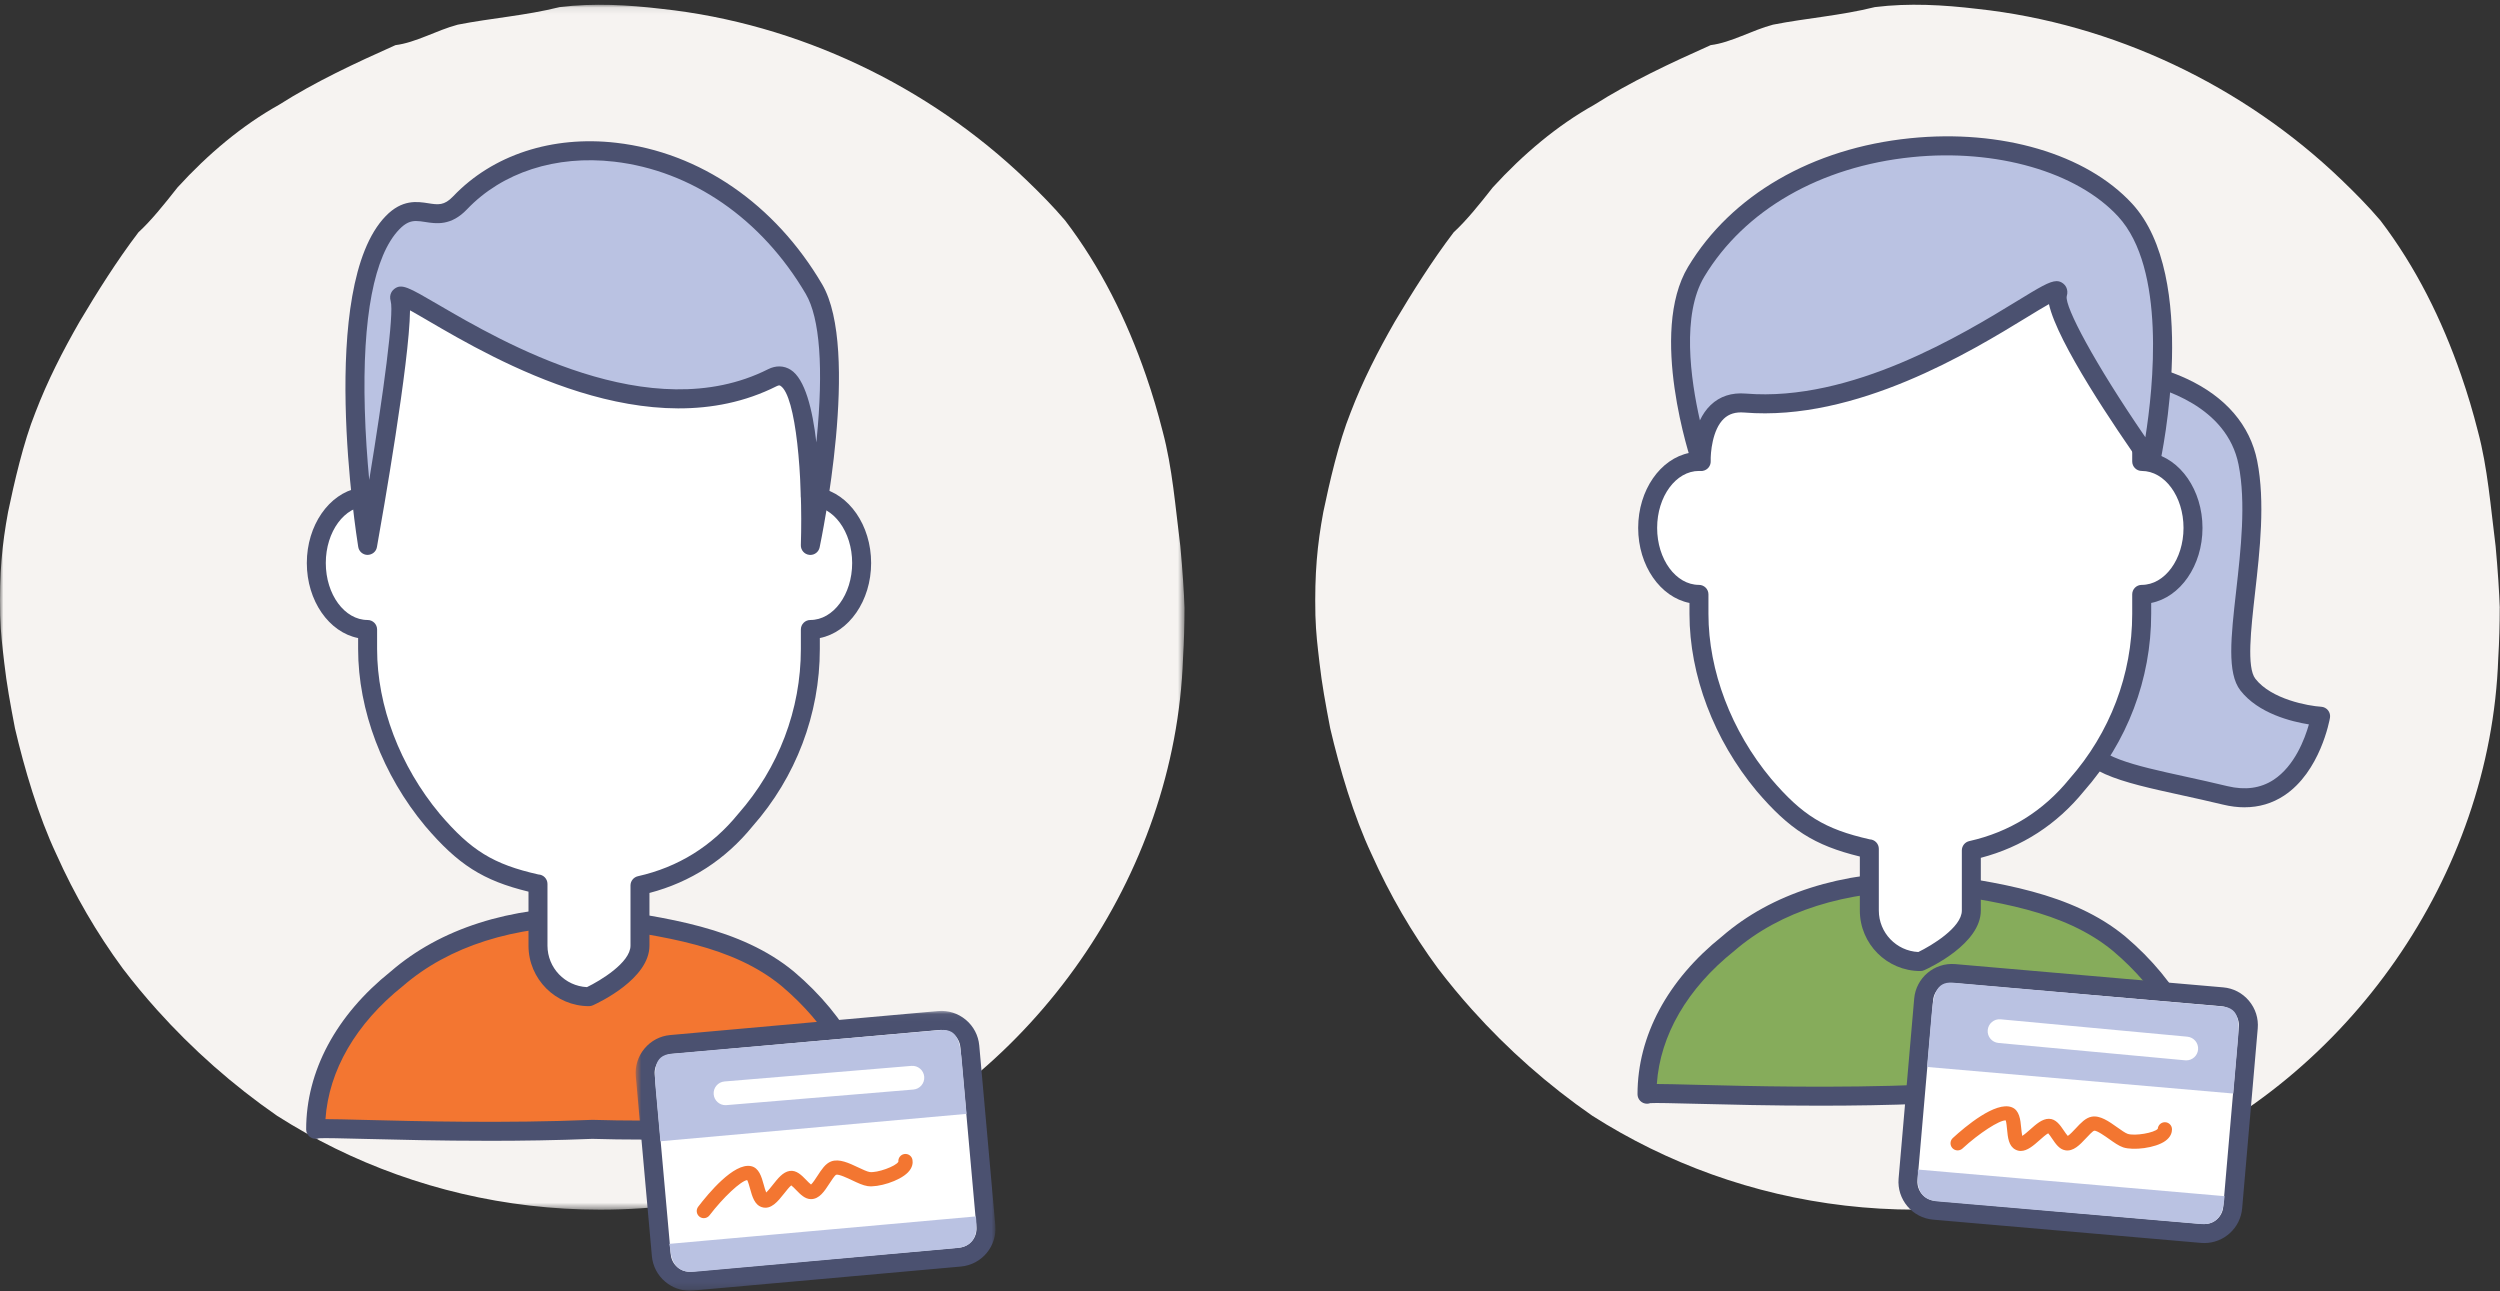 <svg width="364" height="188" viewBox="0 0 364 188" xmlns="http://www.w3.org/2000/svg" xmlns:xlink="http://www.w3.org/1999/xlink"><rect x="0" y="0" width="364" height="188" fill="#333333" stroke="none"/><title>Page 1</title><defs><path id="a" d="M0 .078v175.434h172.465V.078H0z"/><path id="c" d="M.686 40.78H53.08V.045H.686z"/></defs><g fill="none" fill-rule="evenodd"><g transform="translate(0 .614)"><mask id="b" fill="#fff"><use xlink:href="#a"/></mask><path d="M172.465 87.88c-.002 2.452-.072 4.915-.218 7.377-1.11 31.6-21.77 61.07-50.703 73.354-1.75.742-3.53 1.427-5.334 2.055-1.807.628-3.64 1.2-5.496 1.71-7.43 2.045-15.252 3.137-23.33 3.137-13.85 0-26.95-3.21-38.597-8.926-2.91-1.43-5.732-3.015-8.45-4.748-6.385-4.424-12.278-9.62-17.482-15.422-1.734-1.935-3.393-3.937-4.966-6-3.812-5.175-7.054-10.775-9.685-16.655-2.633-5.587-4.654-12.476-6.025-18.334C1.494 101.848.972 99 .62 95.9c-.305-2.677-.504-4.142-.596-6.905-.13-6.17.273-10.296 1.15-15.054.875-4.188 2.224-10.148 3.984-14.515 1.76-4.592 3.93-8.85 6.452-13.245 2.52-4.234 5.39-8.818 8.55-12.972 1.805-1.657 3.703-4.004 5.69-6.535 4.442-4.863 9.402-9.026 14.74-12.01 5.335-3.386 11.047-6.05 16.99-8.706 2.972-.367 6-2.17 9.07-2.98 4.89-.962 9.853-1.312 14.83-2.556 4.98-.613 9.972-.327 14.917.26 9.89 1.065 19.587 3.865 28.594 8.112 9.008 4.247 17.324 9.943 24.45 16.8 1.986 1.906 3.874 3.817 5.65 5.903 5.166 6.776 8.958 14.452 11.754 22.53.933 2.692 1.75 5.43 2.445 8.19 1.407 5.263 1.846 10.98 2.568 16.702.316 3.406.542 6.86.607 8.962" fill="#F6F3F1" mask="url(#b)"/></g><path d="M126.507 164.432c0-1.767-20.137.617-40.275 0-20.137.834-40.274-.462-40.274 0 0-8.39 4.507-16.085 11.796-21.906 7.288-6.315 17.357-9.164 28.478-9.074 11.122 1.546 21.19 3.05 28.478 9.074 7.29 6.17 11.797 14.052 11.797 21.906" fill="#F37631"/><path d="M47.456 162.945c1.154 0 2.94.045 5.777.117 7.59.192 20.295.512 32.943-.01.033-.003.067-.002.098-.002 9.467.29 18.813-.08 26.324-.38 6.82-.27 10.417-.377 12.428-.188-.67-6.578-4.67-13.367-11.207-18.9-7.107-5.874-17.102-7.276-27.688-8.747-11.287-.09-20.788 2.943-27.474 8.737-6.837 5.462-10.783 12.28-11.268 19.373h.066zm-.117 1.495v.002-.002zm0 .004v.003-.003zm0 .004c-.002.08-.01.156-.023.23.013-.073.02-.15.022-.23zm23.808 1.653c-7.09 0-13.447-.16-17.985-.274-3.19-.08-5.973-.15-6.728-.096-.15.055-.31.084-.477.084-.763 0-1.38-.62-1.38-1.382 0-8.48 4.372-16.643 12.314-22.986 7.177-6.22 17.314-9.487 29.352-9.375.06 0 .12.005.178.014 10.534 1.464 21.426 2.977 29.17 9.377 7.82 6.62 12.296 14.988 12.296 22.972 0 .763-.618 1.382-1.38 1.382-.426 0-.807-.192-1.06-.494-1.464-.336-7.192-.108-12.74.112-7.54.3-16.92.674-26.468.383-5.14.212-10.285.286-15.092.286z" fill="#4B5170"/><path d="M117.987 72.3V42.48l-64.463.41V72.3c-4.125 0-7.47 4.333-7.47 9.677 0 5.344 3.345 9.677 7.47 9.677V94.5c0 8.922 3.608 17.876 9.44 24.883 4.772 5.597 8.268 7.758 15.26 9.32h.107v8.982c0 4.086 3.342 7.43 7.426 7.43 0 0 7.425-3.344 7.425-7.43v-8.757c5.92-1.33 11.21-4.432 15.367-9.545 5.833-6.613 9.44-15.353 9.44-24.883v-2.846c4.126 0 7.47-4.333 7.47-9.677 0-5.344-3.344-9.676-7.47-9.676" fill="#FFF"/><path d="M78.383 127.322c.74.028 1.33.636 1.33 1.382v8.98c0 3.237 2.553 5.89 5.75 6.04 1.91-.92 6.337-3.57 6.337-6.04v-8.756c0-.647.448-1.207 1.078-1.35 5.864-1.317 10.775-4.367 14.598-9.068 5.9-6.69 9.13-15.202 9.13-24.01v-2.846c0-.763.618-1.383 1.382-1.383 3.356 0 6.087-3.72 6.087-8.293 0-4.573-2.73-8.294-6.087-8.294-.764 0-1.382-.62-1.382-1.382V43.87l-61.7.392v28.04c0 .762-.62 1.38-1.382 1.38-3.357 0-6.088 3.722-6.088 8.295 0 4.574 2.73 8.294 6.088 8.294.763 0 1.382.62 1.382 1.384V94.5c0 8.288 3.324 17.035 9.12 23.998 4.552 5.34 7.793 7.34 14.357 8.824m7.373 19.175c-4.856 0-8.807-3.953-8.807-8.812v-7.86c-6.64-1.613-10.266-3.948-15.036-9.545-6.213-7.464-9.77-16.856-9.77-25.78v-1.6c-4.228-.83-7.47-5.412-7.47-10.923 0-5.51 3.242-10.093 7.47-10.924V42.89c0-.76.612-1.378 1.37-1.383l64.465-.41c.348-.013.72.142.98.402.262.258.41.61.41.98v28.573c4.225.83 7.468 5.413 7.468 10.924 0 5.51-3.243 10.093-7.47 10.924v1.6c0 9.48-3.475 18.644-9.786 25.797-3.952 4.863-9.01 8.14-15.02 9.718v7.67c0 4.84-7.396 8.31-8.24 8.69-.178.08-.37.122-.566.122" fill="#4B5170"/><path d="M53.524 79.41s5.757-32.25 4.69-35.938c-1.067-3.686 30.336 23.564 54.246 11.52 6.403-3.226 5.527 24.42 5.527 24.42s5.918-28.136.527-37.317C105.522 19.97 79.38 16.515 66.99 29.53c-3.643 3.825-6.07-.996-9.837 2.892-9.614 9.92-3.63 46.987-3.63 46.987" fill="#BAC2E2"/><path d="M60.595 32.177c-.802 0-1.53.257-2.45 1.208-3.666 3.782-5.406 12.846-5.03 26.212.102 3.69.358 7.24.644 10.28 2.067-12.556 3.637-24.26 3.128-26.02-.303-1.046.313-1.626.51-1.78 1.073-.837 2.094-.242 6.39 2.264 9.253 5.4 30.922 18.046 48.05 9.416 1.138-.572 2.308-.54 3.295.09 2.076 1.327 3.168 5.734 3.73 10.57l.037-.38c1.023-10.4.477-17.744-1.576-21.24-6.42-10.934-16.59-17.954-27.9-19.26-8.486-.98-16.3 1.552-21.435 6.948-2.313 2.428-4.482 2.087-6.064 1.837-.488-.075-.92-.143-1.33-.143m57.393 48.618c-.056 0-.11-.003-.167-.01-.71-.085-1.24-.7-1.216-1.417.317-10.04-.725-21.763-2.96-23.19-.093-.06-.206-.133-.565.048-18.47 9.304-41.046-3.87-50.687-9.496-.95-.556-1.92-1.12-2.692-1.546-.084 7.548-3.957 29.64-4.82 34.47-.117.66-.672 1.12-1.37 1.138-.674-.006-1.245-.497-1.352-1.162-.25-1.542-5.98-37.87 4.002-48.17 2.39-2.467 4.587-2.122 6.193-1.87 1.448.227 2.32.366 3.633-1.013 5.742-6.03 14.4-8.87 23.753-7.788 12.18 1.406 23.102 8.917 29.966 20.605 5.597 9.532-.12 37.132-.367 38.302-.136.647-.706 1.098-1.35 1.098" fill="#4B5170"/><path d="M363.96 88.493c0 2.453-.07 4.915-.216 7.377-1.11 31.6-21.77 61.07-50.703 73.354-1.75.74-3.528 1.427-5.334 2.055-1.806.627-3.638 1.198-5.496 1.708-7.428 2.046-15.252 3.138-23.33 3.138-13.85 0-26.948-3.21-38.596-8.926-2.91-1.43-5.733-3.016-8.45-4.748-6.385-4.424-12.28-9.62-17.482-15.423-1.735-1.935-3.393-3.937-4.967-6-3.81-5.175-7.052-10.776-9.684-16.655-2.63-5.588-4.653-12.478-6.024-18.335-.685-3.578-1.207-6.425-1.56-9.527-.304-2.676-.503-4.14-.595-6.905-.13-6.17.273-10.295 1.15-15.053.876-4.19 2.225-10.15 3.985-14.517 1.76-4.59 3.93-8.85 6.452-13.244 2.52-4.234 5.39-8.82 8.55-12.973 1.804-1.655 3.703-4.002 5.688-6.533 4.444-4.863 9.404-9.026 14.74-12.01 5.337-3.386 11.048-6.05 16.99-8.707 2.973-.367 6.003-2.168 9.073-2.978 4.887-.963 9.85-1.313 14.83-2.557 4.978-.615 9.97-.328 14.916.26 9.89 1.064 19.587 3.863 28.594 8.11 9.007 4.248 17.323 9.944 24.45 16.8 1.985 1.907 3.873 3.818 5.65 5.904 5.165 6.774 8.957 14.45 11.753 22.528.934 2.693 1.75 5.43 2.446 8.19 1.408 5.264 1.847 10.982 2.57 16.702.315 3.406.54 6.86.605 8.963" fill="#F6F3F1"/><path d="M310.087 54.123s14.902 1.69 17.204 13.254c2.304 11.566-3.222 28.154 0 32.3 3.224 4.148 10.592 4.61 10.592 4.61s-2.47 14.284-13.897 11.52c-11.43-2.766-20.346-3.578-20.953-8.7-.606-5.124 7.055-52.984 7.055-52.984" fill="#BAC2E2"/><path d="M311.23 55.72c-2.25 14.17-7.29 47.31-6.826 51.223.378 3.193 6.297 4.49 13.79 6.13 1.954.43 3.973.87 6.115 1.39 2.58.623 4.846.312 6.73-.927 3.058-2.01 4.537-5.948 5.137-8.064-2.525-.4-7.363-1.583-9.977-4.945-1.965-2.53-1.37-7.8-.615-14.475.68-6.03 1.454-12.865.35-18.404-1.693-8.51-11.195-11.213-14.704-11.927m15.585 61.825c-1.012 0-2.064-.13-3.155-.395-2.113-.512-4.117-.95-6.055-1.375-8.903-1.95-15.336-3.36-15.945-8.506-.61-5.167 6.276-48.448 7.063-53.366.117-.73.787-1.237 1.52-1.155.16.018 3.996.47 8.165 2.41 5.667 2.638 9.207 6.77 10.238 11.948 1.186 5.962.39 13.024-.316 19.255-.6 5.322-1.224 10.826.052 12.467 2.33 2.998 7.71 3.96 9.586 4.076.392.025.754.215.998.523.243.307.344.705.277 1.09-.055.32-1.412 7.86-6.686 11.327-1.72 1.13-3.643 1.698-5.742 1.698" fill="#4B5170"/><path d="M320.35 159.32c0-1.767-20.136.616-40.274 0-20.137.834-40.274-.462-40.274 0 0-8.39 4.508-16.086 11.796-21.907 7.288-6.314 17.357-9.164 28.478-9.074 11.122 1.546 21.19 3.05 28.48 9.073 7.287 6.17 11.795 14.052 11.795 21.906" fill="#86AC5B"/><path d="M241.3 157.832c1.155 0 2.94.045 5.78.117 7.59.19 20.294.512 32.94-.012h.098c9.466.288 18.812-.082 26.322-.38 6.82-.272 10.418-.377 12.43-.19-.67-6.577-4.67-13.366-11.207-18.9-7.106-5.872-17.1-7.275-27.687-8.746-11.29-.044-20.788 2.943-27.474 8.737-6.837 5.46-10.783 12.28-11.268 19.372h.067zm-.117 1.49v.002zm0 .005v.002-.003zm0 .005v.002-.002zm0 .004c0 .078-.008.155-.022.23.015-.074.022-.15.023-.23zm23.812 1.652c-7.09 0-13.447-.16-17.985-.275-3.192-.08-5.976-.15-6.73-.096-.15.055-.31.085-.478.085-.763 0-1.38-.62-1.38-1.383 0-8.48 4.372-16.644 12.315-22.987 7.176-6.22 17.324-9.483 29.35-9.375.06 0 .12.004.18.013 10.533 1.465 21.425 2.978 29.168 9.378 7.82 6.62 12.297 14.987 12.297 22.97 0 .765-.618 1.384-1.38 1.384-.426 0-.807-.193-1.06-.495-1.467-.336-7.193-.108-12.742.113-7.54.3-16.92.675-26.466.382-5.14.212-10.283.286-15.09.286z" fill="#4B5170"/><path d="M311.83 67.188v-25.67l-64.462.408v25.262c-4.125 0-7.47 4.332-7.47 9.676 0 5.345 3.345 9.677 7.47 9.677v2.847c0 8.922 3.608 17.876 9.44 24.883 4.772 5.597 8.268 7.76 15.26 9.32h.107v8.982c0 4.087 3.34 7.43 7.425 7.43 0 0 7.425-3.343 7.425-7.43v-8.757c5.918-1.33 11.21-4.432 15.366-9.545 5.834-6.612 9.44-15.352 9.44-24.883V86.54c4.127 0 7.47-4.33 7.47-9.676 0-5.344-3.343-9.676-7.47-9.676" fill="#FFF"/><path d="M272.227 122.21c.74.027 1.33.635 1.33 1.38v8.982c0 3.237 2.554 5.888 5.75 6.04 1.91-.92 6.337-3.572 6.337-6.04v-8.757c0-.646.448-1.207 1.078-1.35 5.865-1.315 10.775-4.367 14.598-9.068 5.9-6.69 9.13-15.202 9.13-24.01V86.54c0-.763.618-1.38 1.382-1.38 3.356 0 6.088-3.722 6.088-8.295 0-4.575-2.732-8.295-6.088-8.295-.764 0-1.382-.62-1.382-1.382v-24.28l-61.7.392v23.888c0 .763-.618 1.382-1.382 1.382-3.356 0-6.088 3.72-6.088 8.295 0 4.573 2.732 8.294 6.088 8.294.764 0 1.382.617 1.382 1.38v2.847c0 8.288 3.324 17.035 9.12 23.998 4.552 5.34 7.793 7.34 14.357 8.824m7.373 19.175c-4.856 0-8.807-3.954-8.807-8.813v-7.86c-6.64-1.613-10.265-3.948-15.035-9.545-6.213-7.464-9.77-16.855-9.77-25.78V87.79c-4.227-.833-7.47-5.415-7.47-10.925 0-5.512 3.243-10.094 7.47-10.925V41.926c0-.76.612-1.377 1.372-1.382l64.463-.41h.01c.363 0 .713.145.972.402.26.26.408.613.408.98V65.94c4.226.83 7.47 5.413 7.47 10.925 0 5.51-3.244 10.092-7.47 10.924v1.597c0 9.482-3.476 18.643-9.786 25.798-3.953 4.863-9.012 8.14-15.02 9.716v7.672c0 4.84-7.397 8.31-8.24 8.69-.18.082-.372.123-.567.123" fill="#4B5170"/><path d="M313.135 67.19s-14.638-20.746-13.543-24.432c1.094-3.686-22.743 17.795-45.53 15.923-6.694-.55-6.36 8.513-6.36 8.513s-6.256-18.462-.727-27.642c13.327-22.123 49.468-23.04 62.438-8.972 9.48 10.285 3.722 36.61 3.722 36.61" fill="#BAC2E2"/><path d="M299.44 40.933c.362 0 .663.118.96.347.205.157.846.758.515 1.87-.287 1.506 3.975 9.617 11.452 20.517 1.145-7.21 3.012-24.578-3.97-32.15-5.987-6.495-17.765-9.888-30-8.64-13.38 1.36-24.402 7.698-30.24 17.387-3.33 5.534-2.01 14.954-.65 20.94.385-.812.894-1.586 1.567-2.23 1.335-1.277 3.054-1.84 5.102-1.67 15.412 1.262 31.687-8.688 39.51-13.473 3.242-1.98 4.74-2.897 5.753-2.897m-51.74 27.64c-.58 0-1.114-.368-1.306-.936-.264-.78-6.397-19.18-.602-28.8 6.29-10.442 18.072-17.262 32.324-18.712 13.272-1.353 25.655 2.295 32.312 9.516 9.856 10.692 4.298 36.74 4.056 37.845-.117.535-.54.95-1.075 1.06-.54.11-1.088-.11-1.403-.558-3.964-5.618-12.443-18.096-13.678-23.71-.866.485-2.047 1.206-3.203 1.913-8.073 4.937-24.864 15.214-41.177 13.87-1.246-.1-2.213.195-2.962.908-1.678 1.6-1.944 5-1.906 6.176.023.685-.46 1.284-1.132 1.407-.084.016-.168.023-.25.023" fill="#4B5170"/><path d="M320.592 179.59l-39.01-3.387c-2.27-.197-3.968-2.218-3.77-4.49l2.27-26.19c.196-2.27 2.215-3.97 4.486-3.772l39.01 3.387c2.27.197 3.968 2.218 3.772 4.49l-2.27 26.19c-.198 2.27-2.217 3.97-4.488 3.772" fill="#FFF"/><path d="M320.71 178.212c1.523.13 2.862-.997 2.993-2.515l2.27-26.19c.064-.73-.164-1.446-.64-2.014-.478-.567-1.143-.915-1.873-.98l-39.01-3.385c-1.52-.132-2.86.997-2.992 2.515l-2.27 26.19c-.133 1.518.995 2.86 2.513 2.993l39.01 3.386zm.245 2.775c-.16 0-.32-.007-.482-.02l-39.01-3.387c-3.036-.263-5.29-2.95-5.028-5.987l2.27-26.19c.263-3.036 2.936-5.29 5.983-5.03l39.01 3.387c1.466.127 2.797.82 3.75 1.955.95 1.133 1.405 2.565 1.278 4.03l-2.27 26.19c-.25 2.876-2.67 5.052-5.5 5.052z" fill="#4B5170"/><path d="M325.166 159.22l.64-7.375c.242-2.796.41-5.07-2.224-5.298l-39.236-3.468c-2.635-.23-2.888 2.098-3.13 4.894l-.64 7.376 44.59 3.87zM279.24 170.284l.007.497c-.18 2.088.23 3.918 2.893 4.15l38.21 3.282c2.663.23 3.33-1.565 3.512-3.652l.035-.4-44.656-3.876z" fill="#BAC2E2"/><path d="M318.322 154.39c-.053 0-.107-.002-.16-.008l-27.19-2.528c-.95-.09-1.65-.93-1.56-1.88.088-.95.92-1.65 1.878-1.562l27.19 2.53c.95.088 1.648.93 1.56 1.88-.083.895-.836 1.568-1.718 1.568" fill="#FFF"/><path d="M294.233 167.58c-.26 0-.524-.06-.79-.2-.986-.517-1.103-1.757-1.217-2.956-.037-.393-.096-1.015-.192-1.298-.902-.047-3.854 1.847-6.3 4.1-.42.386-1.076.36-1.465-.062-.388-.422-.36-1.078.06-1.466 1.797-1.652 6.23-5.394 8.588-4.48 1.128.44 1.257 1.805 1.37 3.01.033.337.08.84.153 1.16.33-.204.82-.64 1.142-.925.907-.805 1.763-1.565 2.737-1.565h.02c1.005.01 1.622.922 2.166 1.726.157.23.4.59.565.766.3-.177.82-.735 1.15-1.086.74-.796 1.442-1.547 2.313-1.712 1.237-.234 2.514.676 3.75 1.555.546.387 1.163.827 1.51.942 1.034.344 3.91-.15 4.38-.74.043-.534.49-.955 1.034-.955.572 0 1.036.464 1.036 1.037 0 .45-.167 1.11-.964 1.685-1.46 1.052-4.696 1.422-6.143.94-.638-.213-1.326-.702-2.054-1.22-.578-.41-1.78-1.26-2.165-1.208-.236.072-.83.71-1.185 1.09-.907.97-1.848 1.973-3.04 1.762-.857-.152-1.388-.937-1.902-1.695-.158-.235-.406-.6-.573-.777-.3.15-.89.675-1.26 1.004-.837.743-1.763 1.565-2.724 1.565" fill="#F37631"/><path d="M139.787 183.032l-39 3.492c-2.272.203-4.295-1.49-4.498-3.762l-2.342-26.182c-.203-2.272 1.488-4.297 3.758-4.5l39.002-3.492c2.27-.203 4.293 1.49 4.496 3.76l2.34 26.183c.205 2.273-1.487 4.298-3.757 4.502" fill="#FFF"/><g transform="translate(91.863 147.143)"><mask id="d" fill="#fff"><use xlink:href="#c"/></mask><path d="M45.214 2.81c-.082 0-.164.004-.246.012L5.966 6.312c-.73.067-1.395.416-1.87.986-.475.57-.7 1.285-.636 2.016L5.8 35.496c.066.73.416 1.396.984 1.87.57.477 1.28.704 2.015.637l39-3.492c1.518-.134 2.642-1.48 2.506-2.998L47.966 5.33c-.066-.732-.415-1.396-.984-1.872-.505-.422-1.124-.647-1.768-.647M8.547 40.78c-1.29 0-2.53-.45-3.535-1.29-1.134-.95-1.83-2.28-1.962-3.748L.708 9.56c-.13-1.466.32-2.9 1.268-4.035C2.926 4.39 4.254 3.69 5.72 3.56l39-3.492c1.465-.13 2.898.32 4.034 1.268 1.135.95 1.832 2.28 1.963 3.747l2.34 26.182c.272 3.038-1.975 5.73-5.01 6l-39 3.492c-.168.015-.335.023-.5.023" fill="#4B5170" mask="url(#d)"/></g><path d="M140.73 162.177l-.658-7.374c-.25-2.795-.48-5.063-3.116-4.827l-39.236 3.45c-2.635.237-2.477 2.573-2.227 5.368l.66 7.374 44.578-3.99zM97.447 181.105l.093.49c.186 2.086.91 3.815 3.572 3.576l38.196-3.452c2.662-.238 3.006-2.124 2.82-4.21l-.037-.4-44.643 3.997z" fill="#BAC2E2"/><path d="M105.63 160.913c-.89 0-1.644-.682-1.718-1.584-.08-.953.626-1.788 1.576-1.867l27.213-2.268c.952-.078 1.787.627 1.866 1.578.08.95-.628 1.787-1.578 1.866l-27.213 2.267c-.048.004-.097.006-.145.006" fill="#FFF"/><path d="M102.48 177.366c-.22 0-.44-.07-.63-.213-.453-.347-.54-.998-.194-1.453 1.48-1.94 5.185-6.408 7.673-5.913 1.186.234 1.552 1.557 1.875 2.724.09.326.224.814.353 1.116.288-.26.694-.774.96-1.112.758-.957 1.473-1.86 2.442-2.022.992-.167 1.76.624 2.435 1.32.195.2.495.51.69.655.265-.227.68-.868.94-1.27.593-.913 1.152-1.776 1.98-2.09 1.176-.447 2.593.225 3.965.875.604.285 1.29.61 1.65.663 1.084.157 3.826-.832 4.184-1.495-.052-.533.314-1.025.85-1.12.565-.1 1.102.274 1.202.84.078.443.03 1.12-.655 1.827-1.25 1.29-4.373 2.223-5.88 2-.668-.098-1.43-.46-2.236-.84-.643-.306-1.977-.938-2.344-.812-.22.114-.693.844-.976 1.28-.723 1.115-1.47 2.268-2.684 2.268h-.002c-.87 0-1.53-.68-2.168-1.336-.198-.204-.506-.52-.702-.665-.267.2-.757.82-1.063 1.21-.884 1.116-1.887 2.382-3.22 1.96-1.064-.337-1.396-1.537-1.718-2.698-.105-.38-.27-.983-.415-1.245-.91.113-3.47 2.493-5.49 5.138-.202.267-.51.408-.823.408" fill="#F37631"/></g></svg>